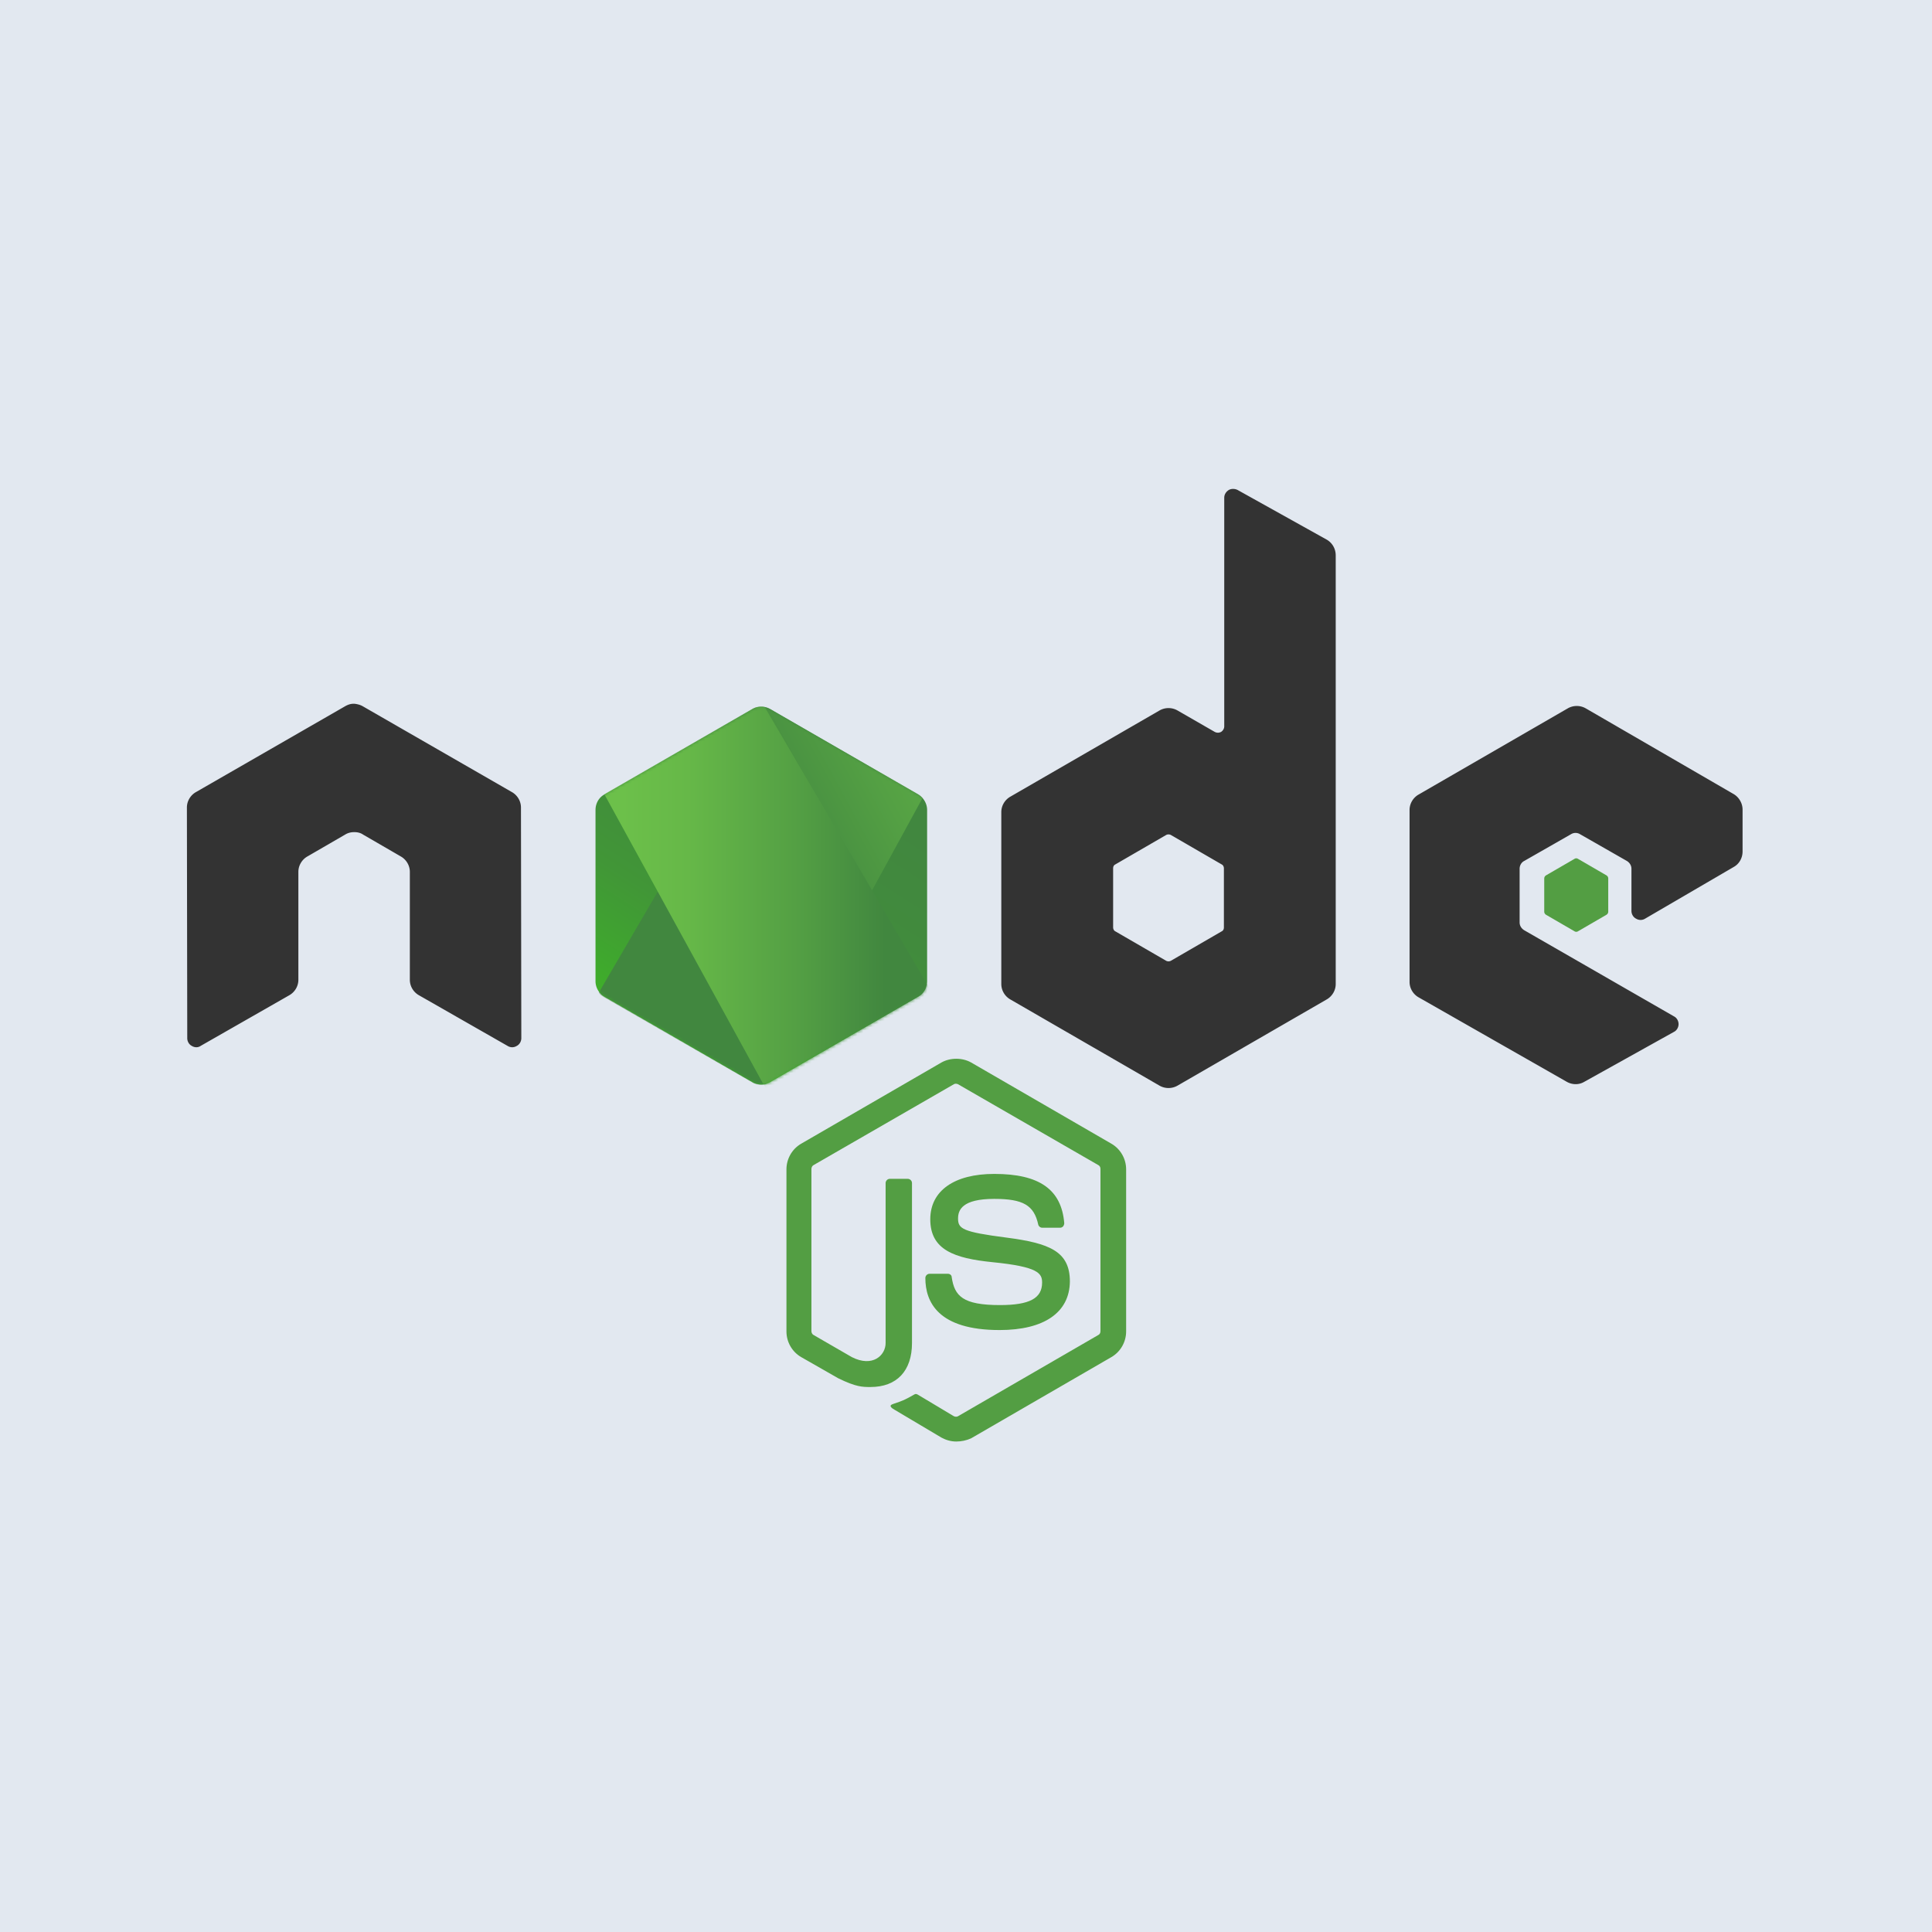 <?xml version="1.0" encoding="UTF-8" standalone="no"?>
<!-- Created with Inkscape (http://www.inkscape.org/) -->

<svg
   width="79.375mm"
   height="79.375mm"
   viewBox="0 0 79.375 79.375"
   version="1.1"
   id="svg1"
   xml:space="preserve"
   xmlns:inkscape="http://www.inkscape.org/namespaces/inkscape"
   xmlns:sodipodi="http://sodipodi.sourceforge.net/DTD/sodipodi-0.dtd"
   xmlns:xlink="http://www.w3.org/1999/xlink"
   xmlns="http://www.w3.org/2000/svg"
   xmlns:svg="http://www.w3.org/2000/svg"><sodipodi:namedview
     id="namedview1"
     pagecolor="#505050"
     bordercolor="#eeeeee"
     borderopacity="1"
     inkscape:showpageshadow="0"
     inkscape:pageopacity="0"
     inkscape:pagecheckerboard="0"
     inkscape:deskcolor="#505050"
     inkscape:document-units="mm"
     showborder="false" /><defs
     id="defs1"><linearGradient
       x1="79.822"
       y1="21.347"
       x2="32.862"
       y2="105.422"
       id="b"
       gradientTransform="scale(0.937,1.067)"
       gradientUnits="userSpaceOnUse"><stop
         stop-color="#41873F"
         offset="0%"
         id="stop1" /><stop
         stop-color="#418B3D"
         offset="32.88%"
         id="stop2-1" /><stop
         stop-color="#419637"
         offset="63.52%"
         id="stop3-1" /><stop
         stop-color="#3FA92D"
         offset="93.19%"
         id="stop4-8" /><stop
         stop-color="#3FAE2A"
         offset="100%"
         id="stop5-1" /></linearGradient><path
       id="a"
       d="m 57.903,1.85 a 5.957,5.957 0 0 0 -5.894,0 L 3.352,29.933 c -1.85,1.04 -2.89,3.005 -2.89,5.085 v 56.286 c 0,2.08 1.156,4.045 2.89,5.085 l 48.657,28.085 a 5.957,5.957 0 0 0 5.894,0 l 48.658,-28.085 c 1.849,-1.04 2.89,-3.005 2.89,-5.085 V 35.019 c 0,-2.08 -1.157,-4.045 -2.89,-5.085 z" /><linearGradient
       x1="51.369"
       y1="64.595"
       x2="184.674"
       y2="-19.865"
       id="d"
       gradientTransform="scale(0.926,1.08)"
       gradientUnits="userSpaceOnUse"><stop
         stop-color="#41873F"
         offset="13.76%"
         id="stop6" /><stop
         stop-color="#54A044"
         offset="40.32%"
         id="stop7" /><stop
         stop-color="#66B848"
         offset="71.36%"
         id="stop8" /><stop
         stop-color="#6CC04A"
         offset="90.81%"
         id="stop9" /></linearGradient><linearGradient
       x1="5.463"
       y1="1.396"
       x2="60.625"
       y2="1.396"
       id="e"
       gradientTransform="scale(1.632,0.613)"
       gradientUnits="userSpaceOnUse"><stop
         stop-color="#6CC04A"
         offset="9.192%"
         id="stop10" /><stop
         stop-color="#66B848"
         offset="28.64%"
         id="stop11" /><stop
         stop-color="#54A044"
         offset="59.68%"
         id="stop12" /><stop
         stop-color="#41873F"
         offset="86.24%"
         id="stop13" /></linearGradient><linearGradient
       x1="-1.422"
       y1="66.99"
       x2="120.279"
       y2="66.99"
       id="f"
       gradientTransform="scale(0.925,1.081)"
       gradientUnits="userSpaceOnUse"><stop
         stop-color="#6CC04A"
         offset="9.192%"
         id="stop14" /><stop
         stop-color="#66B848"
         offset="28.64%"
         id="stop15" /><stop
         stop-color="#54A044"
         offset="59.68%"
         id="stop16" /><stop
         stop-color="#41873F"
         offset="86.24%"
         id="stop17" /></linearGradient><linearGradient
       x1="117.947"
       y1="68.392"
       x2="169.562"
       y2="68.392"
       id="g"
       gradientTransform="scale(0.655,1.527)"
       gradientUnits="userSpaceOnUse"><stop
         stop-color="#6CC04A"
         offset="9.192%"
         id="stop18" /><stop
         stop-color="#66B848"
         offset="28.64%"
         id="stop19" /><stop
         stop-color="#54A044"
         offset="59.68%"
         id="stop20" /><stop
         stop-color="#41873F"
         offset="86.24%"
         id="stop21" /></linearGradient><linearGradient
       x1="-1.039"
       y1="150.751"
       x2="87.897"
       y2="150.751"
       id="h"
       gradientTransform="scale(1.266,0.79)"
       gradientUnits="userSpaceOnUse"><stop
         stop-color="#6CC04A"
         offset="9.192%"
         id="stop22" /><stop
         stop-color="#66B848"
         offset="28.64%"
         id="stop23" /><stop
         stop-color="#54A044"
         offset="59.68%"
         id="stop24" /><stop
         stop-color="#41873F"
         offset="86.24%"
         id="stop25" /></linearGradient><linearGradient
       x1="100.854"
       y1="37.182"
       x2="46.004"
       y2="216.513"
       id="i"
       gradientTransform="scale(1.266,0.79)"
       gradientUnits="userSpaceOnUse"><stop
         stop-color="#41873F"
         offset="0%"
         id="stop26" /><stop
         stop-color="#418B3D"
         offset="32.88%"
         id="stop27" /><stop
         stop-color="#419637"
         offset="63.52%"
         id="stop28" /><stop
         stop-color="#3FA92D"
         offset="93.19%"
         id="stop29" /><stop
         stop-color="#3FAE2A"
         offset="100%"
         id="stop30" /></linearGradient></defs><g
     inkscape:label="Layer 1"
     inkscape:groupmode="layer"
     id="layer1"
     transform="translate(-67.751,-41.549)"><rect
       style="fill:#e2e8f0;fill-opacity:1;stroke-width:0.116;stroke-linecap:square;paint-order:markers fill stroke"
       id="rect1"
       width="79.375"
       height="79.375"
       x="67.751"
       y="41.549" /><g
       fill="none"
       id="g42"
       transform="matrix(0.125,0,0,0.125,75.401,61.636)"><path
         d="m 253.11,313.094 c -1.733,0 -3.351,-0.462 -4.854,-1.271 l -15.371,-9.13 c -2.312,-1.272 -1.156,-1.734 -0.462,-1.965 3.12,-1.04 3.698,-1.272 6.934,-3.12 0.347,-0.232 0.81,-0.116 1.156,0.115 l 11.789,7.05 c 0.462,0.231 1.04,0.231 1.386,0 l 46.115,-26.698 c 0.462,-0.231 0.694,-0.694 0.694,-1.271 v -53.28 c 0,-0.579 -0.232,-1.04 -0.694,-1.272 L 253.688,195.67 c -0.462,-0.232 -1.04,-0.232 -1.386,0 l -46.115,26.582 c -0.462,0.231 -0.694,0.809 -0.694,1.271 v 53.28 c 0,0.463 0.232,1.04 0.694,1.272 l 12.598,7.281 c 6.819,3.467 11.095,-0.578 11.095,-4.623 v -52.587 c 0,-0.693 0.578,-1.387 1.387,-1.387 h 5.894 c 0.694,0 1.387,0.578 1.387,1.387 v 52.587 c 0,9.13 -4.97,14.447 -13.638,14.447 -2.658,0 -4.738,0 -10.633,-2.89 l -12.135,-6.934 c -3.005,-1.733 -4.854,-4.97 -4.854,-8.437 v -53.28 c 0,-3.467 1.849,-6.704 4.854,-8.437 l 46.114,-26.698 c 2.89,-1.618 6.82,-1.618 9.709,0 l 46.114,26.698 c 3.005,1.733 4.855,4.97 4.855,8.437 v 53.28 c 0,3.467 -1.85,6.704 -4.855,8.437 l -46.114,26.698 c -1.503,0.694 -3.236,1.04 -4.854,1.04 z m 14.216,-36.637 c -20.225,0 -24.386,-9.246 -24.386,-17.105 0,-0.694 0.578,-1.387 1.387,-1.387 h 6.01 c 0.693,0 1.271,0.462 1.271,1.156 0.925,6.125 3.583,9.13 15.834,9.13 9.708,0 13.87,-2.196 13.87,-7.397 0,-3.005 -1.157,-5.2 -16.297,-6.703 -12.598,-1.272 -20.457,-4.045 -20.457,-14.1 0,-9.362 7.86,-14.91 21.035,-14.91 14.793,0 22.075,5.086 23,16.18 0,0.348 -0.116,0.694 -0.347,1.041 -0.232,0.231 -0.578,0.462 -0.925,0.462 h -6.01 c -0.578,0 -1.156,-0.462 -1.271,-1.04 -1.387,-6.356 -4.97,-8.437 -14.447,-8.437 -10.633,0 -11.905,3.699 -11.905,6.472 0,3.352 1.503,4.392 15.834,6.241 14.216,1.85 20.92,4.508 20.92,14.447 -0.116,10.171 -8.437,15.95 -23.116,15.95 z"
         fill="#539e43"
         id="path30" /><path
         d="m 110.028,104.712 c 0,-2.08 -1.156,-4.046 -3.005,-5.086 l -49.004,-28.2 c -0.81,-0.463 -1.734,-0.694 -2.658,-0.81 h -0.463 c -0.924,0 -1.849,0.347 -2.658,0.81 l -49.004,28.2 c -1.85,1.04 -3.005,3.005 -3.005,5.086 l 0.116,75.817 c 0,1.04 0.578,2.08 1.502,2.543 0.925,0.578 2.08,0.578 2.89,0 l 29.125,-16.643 c 1.849,-1.04 3.005,-3.005 3.005,-5.085 v -35.482 c 0,-2.08 1.155,-4.045 3.005,-5.085 l 12.366,-7.166 c 0.925,-0.578 1.965,-0.81 3.005,-0.81 1.04,0 2.08,0.232 2.89,0.81 l 12.366,7.166 c 1.85,1.04 3.005,3.004 3.005,5.085 v 35.482 c 0,2.08 1.156,4.045 3.005,5.085 l 29.125,16.643 c 0.925,0.578 2.08,0.578 3.005,0 0.925,-0.463 1.503,-1.503 1.503,-2.543 z M 345.571,0.347 c -0.924,-0.463 -2.08,-0.463 -2.89,0 -0.924,0.578 -1.502,1.502 -1.502,2.542 v 75.125 c 0,0.693 -0.346,1.386 -1.04,1.849 -0.693,0.346 -1.387,0.346 -2.08,0 l -12.251,-7.05 a 5.957,5.957 0 0 0 -5.895,0 l -49.004,28.316 c -1.849,1.04 -3.005,3.005 -3.005,5.085 v 56.516 c 0,2.08 1.156,4.046 3.005,5.086 l 49.004,28.316 a 5.957,5.957 0 0 0 5.895,0 l 49.004,-28.316 c 1.849,-1.04 3.005,-3.005 3.005,-5.086 V 21.844 c 0,-2.196 -1.156,-4.16 -3.005,-5.201 L 345.572,0.347 Z m -4.507,143.776 c 0,0.578 -0.231,1.04 -0.694,1.271 l -16.758,9.708 a 1.714,1.714 0 0 1 -1.503,0 l -16.758,-9.708 c -0.463,-0.231 -0.694,-0.809 -0.694,-1.271 v -19.417 c 0,-0.578 0.231,-1.04 0.694,-1.271 l 16.758,-9.709 a 1.714,1.714 0 0 1 1.503,0 l 16.758,9.709 c 0.463,0.23 0.694,0.809 0.694,1.271 z m 167.584,-19.879 c 1.85,-1.04 2.89,-3.005 2.89,-5.086 v -13.753 c 0,-2.08 -1.156,-4.045 -2.89,-5.085 l -48.657,-28.2 a 5.957,5.957 0 0 0 -5.894,0 l -49.004,28.315 c -1.85,1.04 -3.005,3.005 -3.005,5.086 v 56.516 c 0,2.08 1.155,4.045 3.005,5.085 l 48.657,27.738 c 1.85,1.04 4.045,1.04 5.779,0 L 489,178.45 c 0.925,-0.463 1.503,-1.503 1.503,-2.543 0,-1.04 -0.578,-2.08 -1.503,-2.543 l -49.235,-28.316 c -0.924,-0.577 -1.502,-1.502 -1.502,-2.542 v -17.683 c 0,-1.04 0.578,-2.08 1.502,-2.543 l 15.372,-8.784 a 2.821,2.821 0 0 1 3.005,0 l 15.371,8.784 c 0.925,0.578 1.503,1.502 1.503,2.543 v 13.869 c 0,1.04 0.578,2.08 1.502,2.542 0.925,0.578 2.08,0.578 3.005,0 z"
         fill="#333333"
         id="path31" /><path
         d="m 456.293,121.586 a 1.05,1.05 0 0 1 1.155,0 l 9.362,5.432 c 0.347,0.23 0.578,0.577 0.578,1.04 v 10.864 c 0,0.462 -0.231,0.809 -0.578,1.04 l -9.362,5.432 a 1.05,1.05 0 0 1 -1.155,0 l -9.362,-5.432 c -0.347,-0.231 -0.578,-0.578 -0.578,-1.04 v -10.864 c 0,-0.463 0.231,-0.81 0.578,-1.04 z"
         fill="#539e43"
         id="path32" /><g
         transform="translate(134.068,70.501)"
         id="g41"><mask
           id="c"
           fill="#ffffff"><use
             xlink:href="#a"
             id="use32" /></mask><use
           fill="url(#b)"
           xlink:href="#a"
           id="use33"
           style="fill:url(#b)" /><g
           mask="url(#c)"
           id="g34"><path
             d="M 51.893,1.85 3.121,29.933 C 1.27,30.974 0,32.94 0,35.02 v 56.286 c 0,1.387 0.578,2.658 1.502,3.698 L 56.285,1.156 C 54.898,0.925 53.28,1.04 51.893,1.849 Z m 4.739,123.203 c 0.462,-0.116 0.925,-0.347 1.387,-0.578 L 106.792,96.39 c 1.85,-1.04 3.005,-3.005 3.005,-5.085 V 35.019 c 0,-1.502 -0.694,-3.005 -1.734,-4.045 l -51.43,94.079 z"
             id="path33" /><path
             d="M 106.676,29.934 57.788,1.85 A 8.025,8.025 0 0 0 56.285,1.272 L 1.502,95.12 a 6.082,6.082 0 0 0 1.619,1.387 l 48.888,28.085 c 1.387,0.809 3.005,1.04 4.507,0.577 l 51.432,-94.078 c -0.347,-0.462 -0.81,-0.81 -1.272,-1.156 z"
             fill="url(#d)"
             id="path34"
             style="fill:url(#d)" /></g><g
           mask="url(#c)"
           id="g40"><path
             d="M 109.797,91.305 V 35.019 c 0,-2.08 -1.271,-4.045 -3.12,-5.085 L 57.786,1.85 A 5.106,5.106 0 0 0 55.938,1.157 l 53.511,91.42 c 0.231,-0.347 0.347,-0.809 0.347,-1.271 z M 3.12,29.934 C 1.272,30.974 0,32.94 0,35.02 v 56.286 c 0,2.08 1.387,4.045 3.12,5.085 l 48.889,28.085 c 1.156,0.693 2.427,0.925 3.814,0.693 L 3.467,29.818 3.121,29.934 Z"
             id="path35" /><path
             fill="url(#e)"
             fill-rule="evenodd"
             d="m 50.391,0.809 -0.693,0.347 h 0.924 z"
             transform="translate(0,-9.246)"
             id="path36"
             style="fill:url(#e)" /><path
             d="m 106.792,105.636 c 1.387,-0.809 2.427,-2.196 2.89,-3.698 L 56.053,10.402 c -1.387,-0.231 -2.89,-0.116 -4.16,0.693 L 3.351,39.065 55.706,134.53 a 8.057,8.057 0 0 0 2.196,-0.693 l 48.889,-28.2 z"
             fill="url(#f)"
             fill-rule="evenodd"
             transform="translate(0,-9.246)"
             id="path37"
             style="fill:url(#f)" /><path
             fill="url(#g)"
             fill-rule="evenodd"
             d="m 111.3,104.712 -0.347,-0.578 v 0.809 l 0.346,-0.231 z"
             transform="translate(0,-9.246)"
             id="path38"
             style="fill:url(#g)" /><path
             d="m 106.792,105.636 -48.773,28.085 a 6.973,6.973 0 0 1 -2.196,0.693 l 0.925,1.734 54.089,-31.32 v -0.694 l -1.387,-2.312 c -0.231,1.618 -1.271,3.005 -2.658,3.814 z"
             fill="url(#h)"
             fill-rule="evenodd"
             transform="translate(0,-9.246)"
             id="path39"
             style="fill:url(#h)" /><path
             d="m 106.792,105.636 -48.773,28.085 a 6.973,6.973 0 0 1 -2.196,0.693 l 0.925,1.734 54.089,-31.32 v -0.694 l -1.387,-2.312 c -0.231,1.618 -1.271,3.005 -2.658,3.814 z"
             fill="url(#i)"
             fill-rule="evenodd"
             transform="translate(0,-9.246)"
             id="path40"
             style="fill:url(#i)" /></g></g></g></g></svg>
